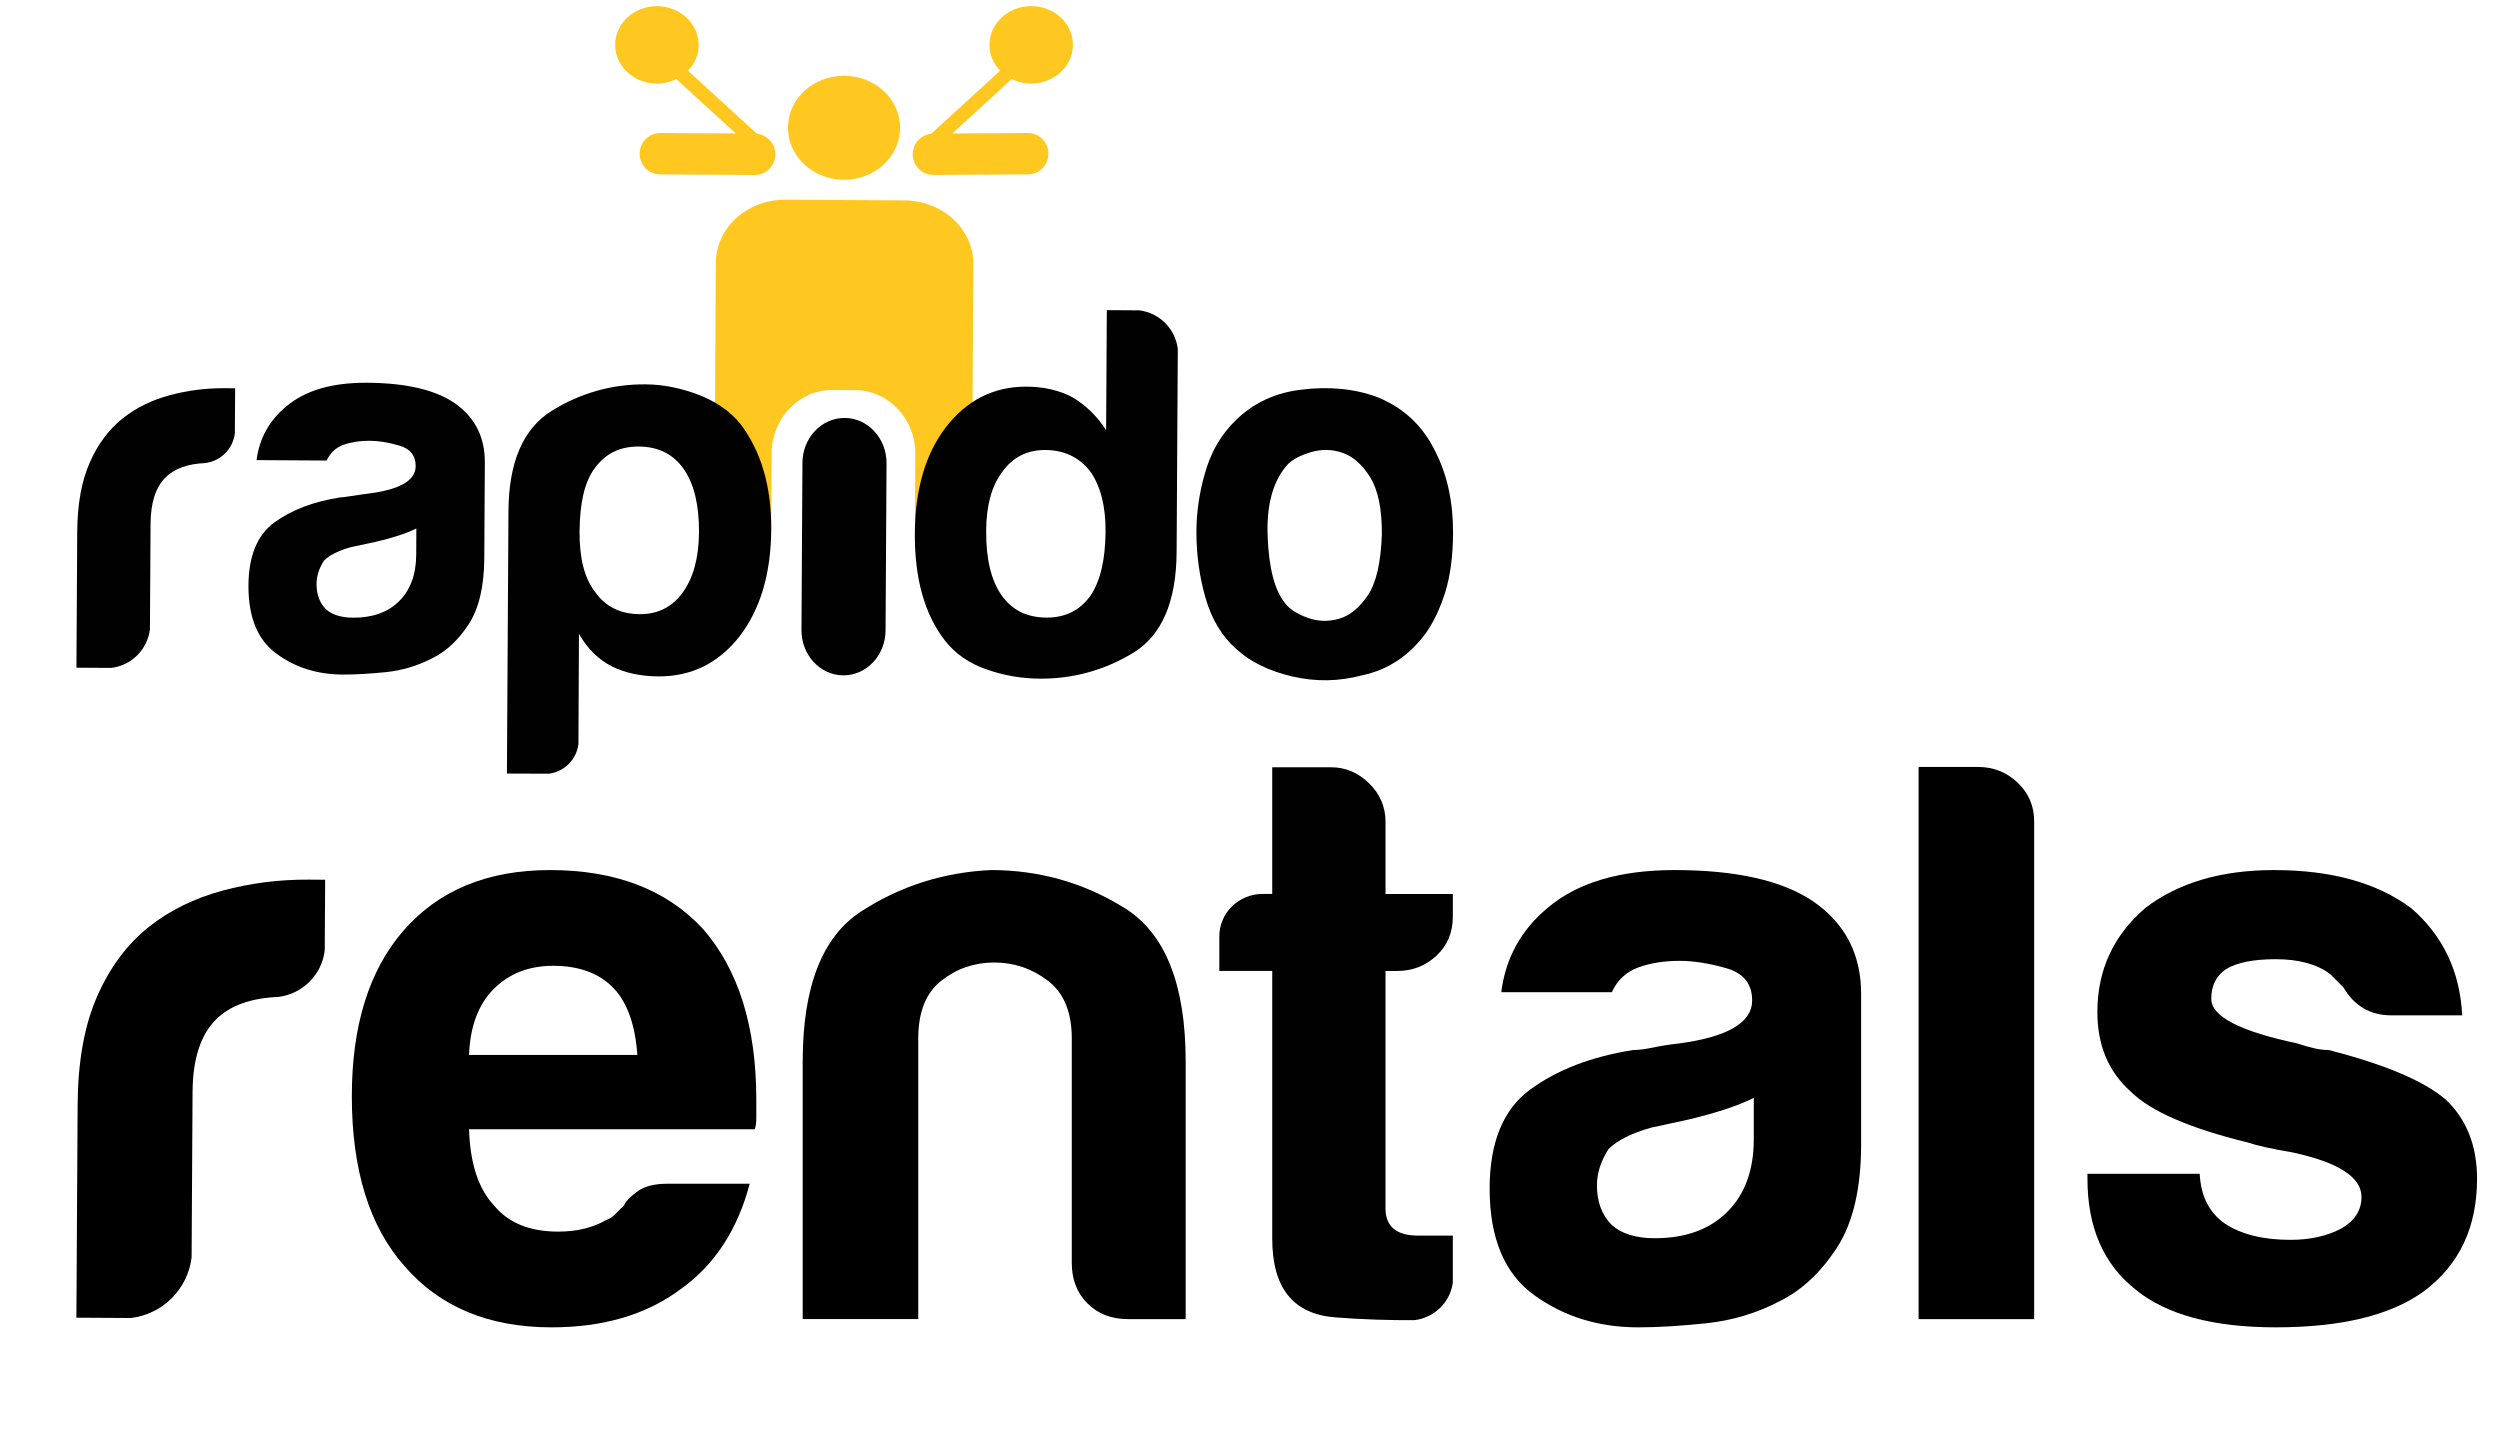 <svg height="52" viewBox="0 0 90 52" width="90" xmlns="http://www.w3.org/2000/svg"><svg version="1.1" viewBox="150 90 1250 700" xmlns="http://www.w3.org/2000/svg"><path d="m483.57 670.75h41.27c-6.06 23.11-17.62 40.73-34.67 52.83-17.06 12.67-38.52 18.98-64.38 18.98-31.37 0-55.86-10.18-73.46-30.54-17.62-19.81-26.41-48.14-26.41-85.02 0-35.21 8.53-62.73 25.59-82.54 17.6-20.35 42.1-30.54 73.46-30.54 33.02 0 58.61 9.9 76.77 29.71 17.6 20.37 26.41 48.7 26.41 85.02v5.78 3.3c0 2.76-.28 4.68-.83 5.78h-142.8c.54 17.06 4.67 29.71 12.38 37.97 7.15 8.81 17.88 13.21 32.19 13.21 9.35 0 17.34-1.92 23.94-5.78 1.65-.54 3.16-1.51 4.54-2.89 1.37-1.37 2.89-2.89 4.54-4.54.54-1.65 2.6-3.84 6.19-6.6 3.57-2.75 8.67-4.13 15.27-4.13zm-99.05-64.38h84.19c-1.11-14.86-4.95-25.86-11.56-33.02-7.16-7.7-17.34-11.56-30.54-11.56-12.11 0-22.01 3.86-29.71 11.56-7.71 7.71-11.84 18.71-12.38 33.02z"/><path d="m742.84 738.44h-28.89c-8.25 0-15-2.61-20.22-7.84-5.24-5.22-7.84-11.97-7.84-20.23v-112.26c0-13.21-4-22.83-11.97-28.89-7.98-6.05-16.92-9.08-26.82-9.08-9.91 0-18.71 3.03-26.41 9.08-7.71 6.06-11.56 15.68-11.56 28.89v140.32h-57.78v-128.76c0-37.41 9.76-62.45 29.3-75.12 19.53-12.65 41.13-19.52 64.79-20.63 24.21 0 46.5 6.33 66.86 18.98 20.35 12.67 30.54 38.25 30.54 76.77z"/><path d="m1040.09 729.36c-11.56 6.06-23.81 9.76-36.73 11.14-12.93 1.37-24.35 2.06-34.25 2.06-19.81 0-37.14-5.36-52-16.09s-22.29-28.48-22.29-53.24c0-23.11 6.73-39.62 20.22-49.53 13.48-9.9 30.67-16.51 51.59-19.81 2.75 0 6.05-.41 9.91-1.24 3.84-.83 8.25-1.51 13.21-2.06 24.21-3.3 36.32-10.45 36.32-21.46 0-8.25-4.27-13.62-12.79-16.09-8.54-2.48-16.38-3.72-23.53-3.72-7.71 0-14.59 1.11-20.63 3.3-6.06 2.21-10.46 6.33-13.21 12.38h-55.3c2.19-17.05 9.9-31.08 23.11-42.1 14.86-12.65 36.03-18.98 63.56-18.98 30.81 0 53.92 5.24 69.34 15.68 15.95 11.01 23.94 26.41 23.94 46.22v75.11c0 22.01-4 39.21-11.97 51.59-8.01 12.39-17.5 21.34-28.5 26.84zm-13.21-101.53c-7.71 3.86-18.45 7.43-32.19 10.73l-18.98 4.13c-9.9 2.76-17.06 6.33-21.46 10.73-3.86 6.06-5.78 12.11-5.78 18.16 0 8.25 2.48 14.86 7.43 19.81 4.95 4.41 12.1 6.61 21.46 6.61 15.4 0 27.51-4.4 36.32-13.21 8.8-8.79 13.21-20.91 13.21-36.32v-20.64z"/><path d="m1109.3 462.37h29.72c7.7 0 14.3 2.62 19.81 7.84 5.5 5.24 8.25 11.7 8.25 19.4v248.83h-57.78z"/><path d="m1193.73 665.8h56.13c.54 11.01 4.67 19.27 12.38 24.76 8.25 5.51 19.26 8.25 33.02 8.25 9.9 0 18.43-1.92 25.59-5.78 6.6-3.84 9.9-9.08 9.9-15.68 0-9.9-11.56-17.33-34.67-22.29-9.9-1.65-17.33-3.3-22.29-4.95-29.17-7.15-48.7-15.68-58.6-25.59-11.02-9.91-16.51-23.11-16.51-39.62 0-20.91 7.97-38.24 23.94-52 16.51-12.65 37.97-18.98 64.38-18.98 28.61 0 51.45 6.33 68.51 18.98 15.95 13.76 24.48 31.65 25.59 53.65h-35.49c-10.46 0-18.44-4.67-23.94-14.03-2.21-2.19-4.41-4.4-6.61-6.61-6.6-4.95-15.68-7.43-27.24-7.43-11.02 0-19.27 1.65-24.76 4.95-4.95 3.3-7.43 8.25-7.43 14.86 0 8.81 14.3 16.24 42.92 22.29 3.3 1.11 6.19 1.94 8.67 2.48 2.48.55 4.81.82 7.02.82 28.06 7.16 47.59 15.41 58.6 24.76 10.45 9.9 15.68 23.11 15.68 39.62 0 24.22-8.81 42.92-26.41 56.13-16.51 12.11-41.27 18.16-74.29 18.16-31.37 0-54.76-6.32-70.16-18.98-15.97-12.65-23.94-31.08-23.94-55.31v-2.46z"/><path d="m289.1 577.37c12.17-1.46 21.81-11.09 23.27-23.26l.21-35.35-8.2-.06c-14.8-.08-29.15 1.74-43.14 5.51-13.97 3.78-26.19 9.76-36.63 17.98-11.01 8.74-19.69 20.4-26.05 34.93-6.4 14.56-9.61 32.6-9.74 54.06l-.62 106.55 27.3.16c15.83-1.9 28.37-14.42 30.3-30.25l.48-82.75c.1-16.5 4.01-28.59 11.72-36.27 7.04-7.01 17.52-10.74 31.38-11.27h-.28z"/><path d="m602.19 179.08c19.16.12 34.59 14.41 34.49 31.95l-.6 102.26c-.09 15.6-12.43 28.44-28.64 31.02l.22-38.44c.11-17.53-13.43-31.84-30.21-31.94l-11.07-.06c-16.77-.1-30.45 14.04-30.56 31.58l-.22 38.47c-16.17-2.8-28.36-15.8-28.27-31.39l.59-102.27c.11-17.53 15.7-31.65 34.83-31.53zm-30.32-10.32c15.49.09 28.1-11.47 28.19-25.82.08-14.36-12.39-26.08-27.88-26.17-15.5-.09-28.12 11.48-28.2 25.83-.1 14.36 12.39 26.07 27.89 26.16m34.48-12.69c.04 5.72 4.65 10.34 10.35 10.3l47.29-.28c5.7-.03 10.27-4.71 10.23-10.42-.04-5.73-4.66-10.32-10.36-10.29l-37.69.22 29.69-27.17c2.91 1.44 6.3 2.26 9.86 2.24 11.51-.07 20.81-8.8 20.74-19.49-.05-10.7-9.46-19.3-20.97-19.23-11.55.06-20.83 8.78-20.77 19.48.02 4.92 2.04 9.4 5.34 12.79l-34.48 31.52c-5.22.58-9.26 4.97-9.23 10.33m-68.67 0c.04-5.36-4.01-9.76-9.22-10.32l-34.48-31.52c3.3-3.39 5.32-7.87 5.34-12.79.06-10.7-9.22-19.42-20.77-19.48-11.51-.07-20.91 8.53-20.97 19.23-.06 10.69 9.24 19.42 20.74 19.49 3.56.02 6.94-.8 9.86-2.24l29.69 27.17-37.69-.22c-5.69-.04-10.32 4.56-10.36 10.29-.04 5.71 4.54 10.39 10.23 10.42l47.29.28c5.69.03 10.3-4.59 10.34-10.31" fill="#ffc820"/><g fill="#010101"><path d="m592.78 394.13c-.07 12.45-9.56 22.5-21.14 22.44-11.64-.07-20.98-10.24-20.9-22.68l.48-83.61c.07-12.44 9.52-22.48 21.17-22.42 11.58.07 20.94 10.23 20.88 22.67z"/><path d="m358.18 343.12c-4.91 2.44-11.72 4.69-20.47 6.73l-12.08 2.56c-6.27 1.74-10.82 3.99-13.64 6.79-2.45 3.84-3.7 7.7-3.72 11.58-.03 5.26 1.52 9.48 4.64 12.67 3.13 2.84 7.65 4.24 13.58 4.28 9.78.06 17.47-2.68 23.1-8.29 5.61-5.59 8.46-13.31 8.52-23.15zm7.99 64.87c-7.35 3.83-15.13 6.14-23.34 6.98-8.22.83-15.46 1.23-21.73 1.19-12.56-.08-23.57-3.55-32.93-10.48-9.4-6.88-14.03-18.26-13.94-34.07.08-14.74 4.4-25.27 12.99-31.52 8.62-6.27 19.56-10.42 32.82-12.48 1.76.02 11.53-1.68 14.69-2 15.36-2.01 23.06-6.55 23.1-13.58.04-5.26-2.65-8.71-8.04-10.3-5.41-1.62-10.39-2.42-14.91-2.45-4.9-.04-9.26.64-13.11 2.01-3.86 1.39-6.65 4-8.43 7.87l-35.08-.21c1.44-10.9 6.39-19.81 14.82-26.81 9.48-8.04 22.94-11.97 40.39-11.87 19.54.11 34.19 3.52 43.95 10.26 10.07 7.1 15.08 16.95 15 29.6l-.28 47.95c-.09 14.06-2.68 25.03-7.78 32.9-5.11 7.87-11.17 13.56-18.19 17.01"/><path d="m794.01 310.92c-7.39 8.04-10.78 20.04-10.2 36.05.62 16 3.53 27.17 8.72 33.51 2.08 2.81 5.74 5.23 10.95 7.19 5.22 1.95 10.56 2.16 15.98.62 5.43-1.55 10.25-5.48 14.46-11.78 4.25-6.3 6.54-16.47 7.01-30.53.07-12.64-1.9-22.13-5.87-28.5-3.98-6.34-8.58-10.4-13.81-12.19-5.2-1.78-10.44-1.91-15.7-.35-5.26 1.57-9.11 3.55-11.54 5.98m-25.71 92.61c-7.28-6.38-12.47-14.91-15.53-25.66-3.1-10.73-4.62-21.88-4.56-33.5.05-9.47 1.44-18.95 4.13-28.43 2.64-9.45 6.81-17.34 12.43-23.64 9.16-10.48 20.86-16.65 35.18-18.5 14.33-1.85 27.25-.62 38.75 3.67 13.21 5.33 22.95 14.54 29.17 27.59 5.86 11.61 8.74 25.16 8.65 40.62-.06 11.25-1.35 20.89-3.8 28.98-2.52 8.05-5.7 14.9-9.55 20.48-8.47 11.56-19.16 18.68-32.1 21.41-11.55 3.09-23.15 3.29-34.83.59-11.69-2.72-20.98-7.23-27.94-13.61"/><path d="m719.6 234.06-16.19-.1-.35 60.07c-4.16-6.66-9.69-12.15-16.65-16.42-6.62-3.53-14.3-5.35-23.02-5.4-16.41-.1-29.9 6.65-40.46 20.29-10.19 13.31-15.38 31.01-15.51 53.17-.13 22.45 4.85 40.25 14.89 53.29 5.19 6.72 12.16 11.59 20.9 14.62 8.66 3.04 17.58 4.59 26.65 4.64 16.76.11 32.31-4.19 46.68-12.88 14.35-8.71 21.62-25.54 21.77-50.47l.59-101.51c-1.22-10.1-9.21-18.08-19.3-19.3zm-24.36 142.68c-5.28 7.36-12.63 11-22.05 10.95-9.77-.06-17.26-3.78-22.42-11.21-5.22-7.41-7.78-18.14-7.69-32.19.07-12.65 2.75-22.47 8.05-29.45 5.24-7.36 12.44-11 21.51-10.95 9.41.05 16.92 3.61 22.47 10.66 5.19 7.42 7.74 17.45 7.67 30.09-.1 14.05-2.6 24.75-7.54 32.1z"/><path d="m252.58 310.42c7.76-.93 13.91-7.08 14.85-14.84l.14-22.55-5.23-.04c-9.44-.05-18.6 1.11-27.52 3.52-8.91 2.41-16.71 6.22-23.37 11.47-7.02 5.58-12.56 13.01-16.62 22.29-4.08 9.29-6.13 20.8-6.22 34.49l-.39 67.98 17.42.1c10.1-1.21 18.1-9.2 19.33-19.3l.31-52.79c.06-10.53 2.56-18.24 7.48-23.14 4.49-4.47 11.18-6.86 20.02-7.19z"/><path d="m424.37 465.74c7.77-.93 13.92-7.08 14.85-14.85l.26-55.11c4.14 7.4 9.69 12.88 16.67 16.43 6.6 3.19 14.29 4.82 23 4.88 16.41.1 29.89-6.49 40.44-19.78 10.57-13.67 15.9-31.54 16.03-53.67.13-21.44-4.99-39.03-15.41-52.81-5.18-6.35-12.23-11.21-21.11-14.62-8.89-3.37-17.69-5.09-26.42-5.15-16.74-.1-32.31 4.3-46.69 13.15-14.37 8.88-21.61 25.64-21.76 50.22l-.77 131.23m88-90.66c-5.27 7.36-12.46 11.02-21.55 10.97-9.78-.06-17.26-3.8-22.44-11.23-5.22-6.7-7.77-16.72-7.69-30.06.09-14.42 2.58-24.96 7.52-31.59 5.29-7.36 12.63-11 22.06-10.94 9.78.06 17.27 3.78 22.47 11.2 5.18 7.42 7.75 17.97 7.67 31.69-.1 12.62-2.78 22.62-8.04 29.96z"/><path d="m876.41 720.13v-23.43h-17.24c-10.96 0-16.42-4.53-16.42-13.63v-118.69h5.75c7.66 0 14.23-2.53 19.71-7.62 5.46-5.08 8.21-11.63 8.21-19.65v-11.23h-33.66v-36.08c0-7.48-2.75-13.9-8.21-19.25-5.48-5.34-11.78-8.02-18.88-8.02h-29.56v63.31h-4.73c-12 0-21.72 9.5-21.72 21.22v17.29h26.46v133.95c0 24.59 10.53 37.69 31.61 39.29 13.88 1.06 27.05 1.47 39.63 1.37 9.95-1.3 17.83-9.04 19.05-18.83z"/></g></svg></svg>
